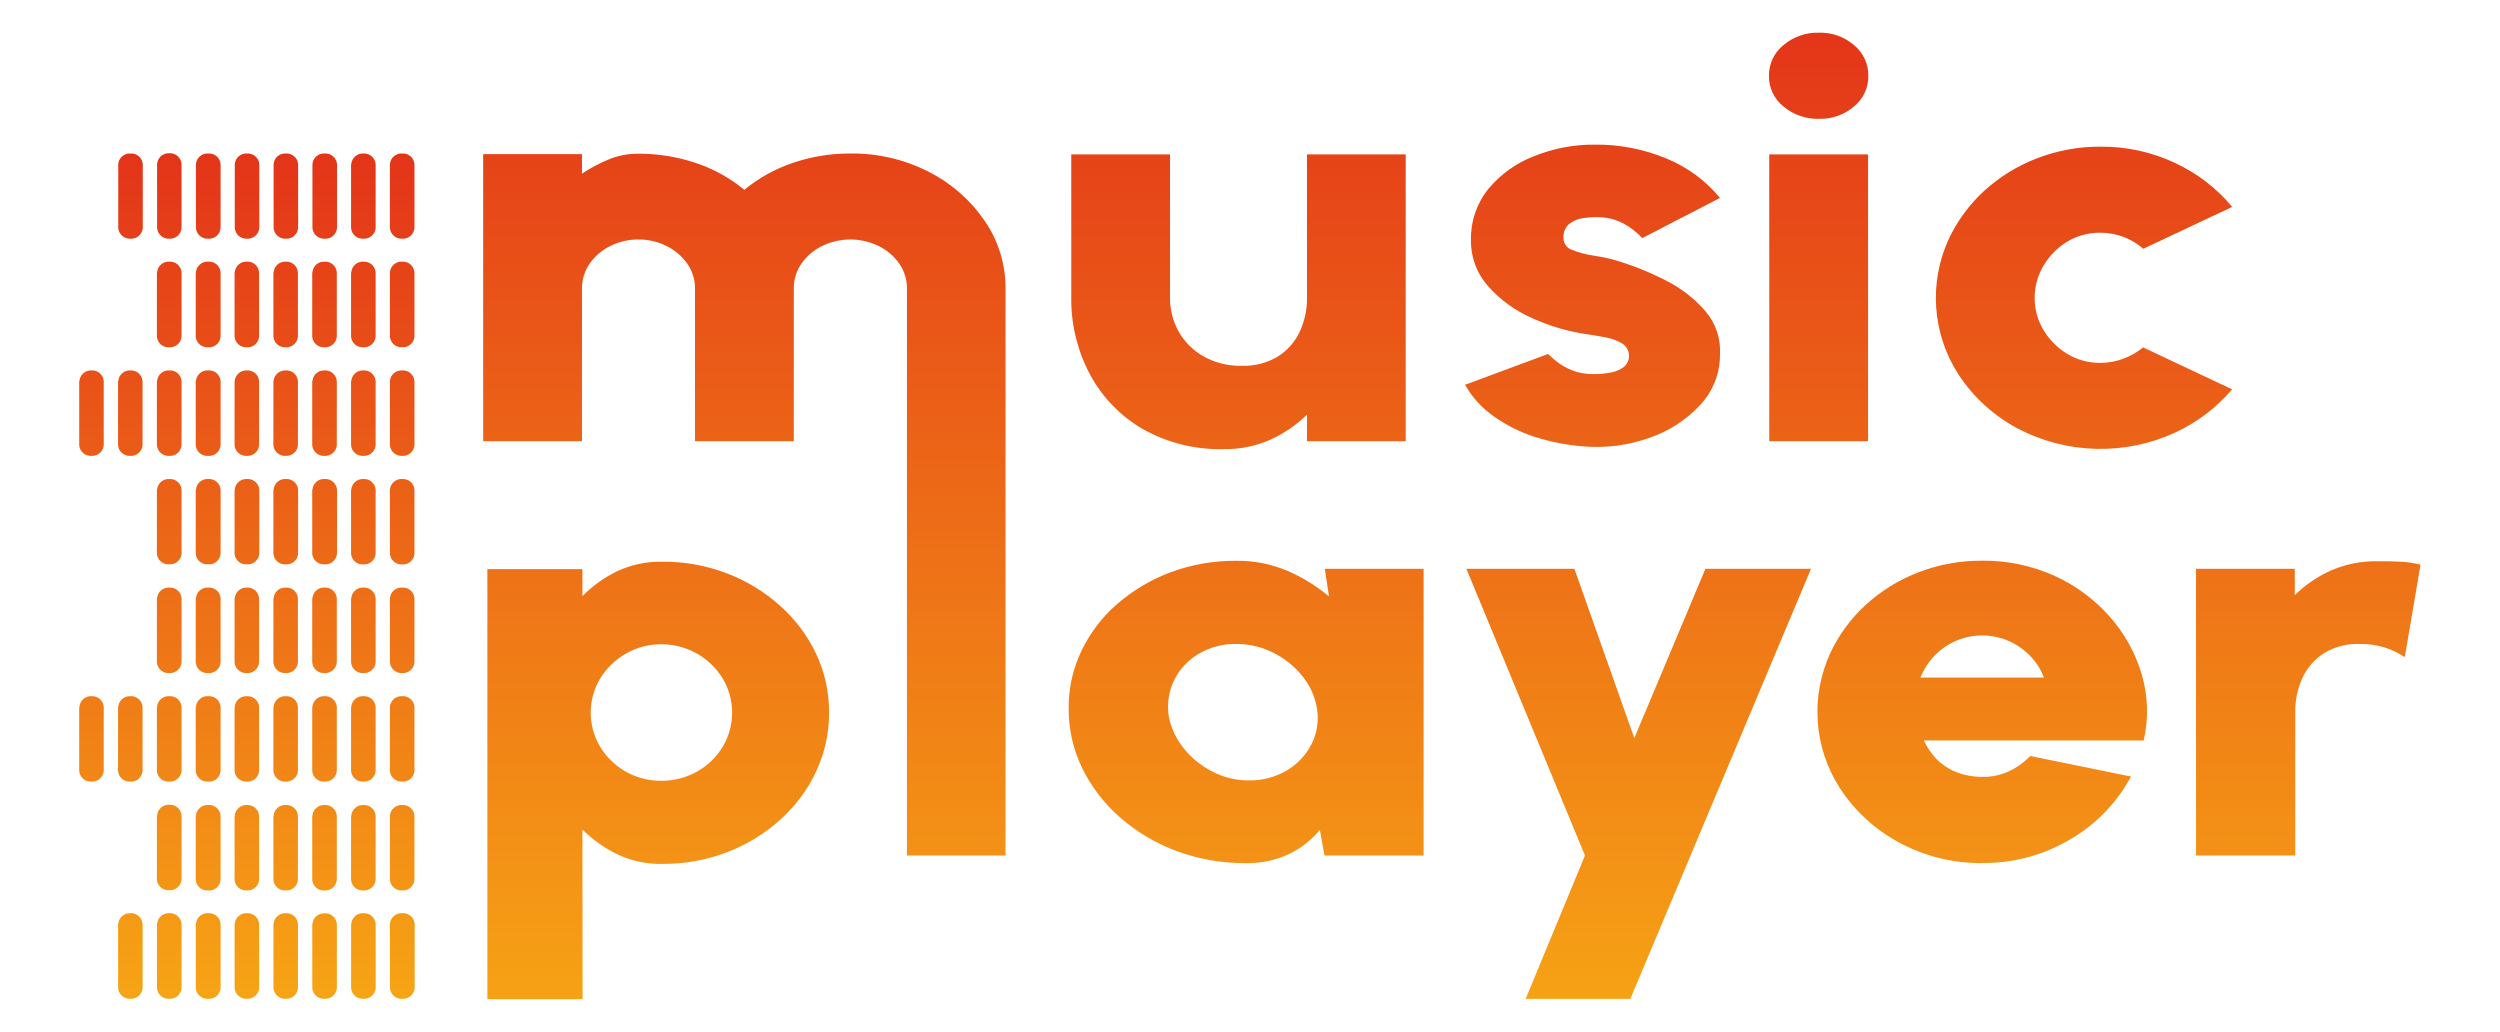 <svg xmlns="http://www.w3.org/2000/svg" xmlns:xlink="http://www.w3.org/1999/xlink" viewBox="0 0 487.3 201.16"><defs><clipPath id="clip-path"><path d="M78.44,178h0a2.25,2.25,0,0,1,2.39,2.08V192.6a2.25,2.25,0,0,1-2.39,2.08h0A2.26,2.26,0,0,1,76,192.6V180.11A2.26,2.26,0,0,1,78.44,178Zm-10,2.08V192.6a2.25,2.25,0,0,0,2.4,2.08h0a2.25,2.25,0,0,0,2.39-2.08V180.11A2.25,2.25,0,0,0,70.87,178h0A2.25,2.25,0,0,0,68.47,180.11Zm-7.57,0V192.6a2.25,2.25,0,0,0,2.39,2.08h0a2.26,2.26,0,0,0,2.4-2.08V180.11a2.26,2.26,0,0,0-2.4-2.08h0A2.25,2.25,0,0,0,60.9,180.11Zm-7.57,0V192.6a2.25,2.25,0,0,0,2.39,2.08h0a2.25,2.25,0,0,0,2.39-2.08V180.11A2.25,2.25,0,0,0,55.72,178h0A2.25,2.25,0,0,0,53.33,180.11Zm-7.57,0V192.6a2.25,2.25,0,0,0,2.39,2.08h0a2.25,2.25,0,0,0,2.39-2.08V180.11A2.25,2.25,0,0,0,48.15,178h0A2.25,2.25,0,0,0,45.76,180.11Zm-7.57,0V192.6a2.25,2.25,0,0,0,2.39,2.08h0A2.25,2.25,0,0,0,43,192.6V180.11A2.25,2.25,0,0,0,40.58,178h0A2.25,2.25,0,0,0,38.19,180.11Zm-7.57,0V192.6A2.25,2.25,0,0,0,33,194.68h0a2.25,2.25,0,0,0,2.39-2.08V180.11A2.25,2.25,0,0,0,33,178h0A2.25,2.25,0,0,0,30.62,180.11Zm-7.57,0V192.6a2.25,2.25,0,0,0,2.39,2.08h0a2.25,2.25,0,0,0,2.39-2.08V180.11A2.25,2.25,0,0,0,25.44,178h0A2.25,2.25,0,0,0,23.05,180.11ZM76,159v12.49a2.26,2.26,0,0,0,2.4,2.08h0a2.25,2.25,0,0,0,2.39-2.08V159a2.26,2.26,0,0,0-2.39-2.09h0A2.27,2.27,0,0,0,76,159Zm-7.57,0v12.49a2.25,2.25,0,0,0,2.4,2.08h0a2.25,2.25,0,0,0,2.39-2.08V159a2.26,2.26,0,0,0-2.39-2.09h0A2.26,2.26,0,0,0,68.47,159Zm-7.57,0v12.49a2.25,2.25,0,0,0,2.39,2.08h0a2.26,2.26,0,0,0,2.4-2.08V159a2.27,2.27,0,0,0-2.4-2.09h0A2.26,2.26,0,0,0,60.9,159Zm-7.57,0v12.49a2.25,2.25,0,0,0,2.39,2.08h0a2.25,2.25,0,0,0,2.39-2.08V159a2.26,2.26,0,0,0-2.39-2.09h0A2.26,2.26,0,0,0,53.33,159Zm-7.57,0v12.49a2.25,2.25,0,0,0,2.39,2.08h0a2.25,2.25,0,0,0,2.39-2.08V159a2.26,2.26,0,0,0-2.39-2.09h0A2.26,2.26,0,0,0,45.76,159Zm-7.57,0v12.49a2.25,2.25,0,0,0,2.39,2.08h0A2.25,2.25,0,0,0,43,171.44V159a2.26,2.26,0,0,0-2.39-2.09h0A2.26,2.26,0,0,0,38.19,159Zm-7.57,0v12.49A2.25,2.25,0,0,0,33,173.52h0a2.25,2.25,0,0,0,2.39-2.08V159A2.26,2.26,0,0,0,33,156.86h0A2.26,2.26,0,0,0,30.62,159ZM76,137.78v12.49a2.26,2.26,0,0,0,2.4,2.08h0a2.25,2.25,0,0,0,2.39-2.08V137.78a2.25,2.25,0,0,0-2.39-2.08h0A2.26,2.26,0,0,0,76,137.78Zm-7.57,0v12.49a2.25,2.25,0,0,0,2.4,2.08h0a2.25,2.25,0,0,0,2.39-2.08V137.78a2.25,2.25,0,0,0-2.39-2.08h0A2.25,2.25,0,0,0,68.47,137.78Zm-7.57,0v12.49a2.25,2.25,0,0,0,2.39,2.08h0a2.26,2.26,0,0,0,2.4-2.08V137.78a2.26,2.26,0,0,0-2.4-2.08h0A2.25,2.25,0,0,0,60.9,137.78Zm-7.57,0v12.49a2.25,2.25,0,0,0,2.39,2.08h0a2.25,2.25,0,0,0,2.39-2.08V137.78a2.25,2.25,0,0,0-2.39-2.08h0A2.25,2.25,0,0,0,53.33,137.78Zm-7.57,0v12.49a2.25,2.25,0,0,0,2.39,2.08h0a2.25,2.25,0,0,0,2.39-2.08V137.78a2.25,2.25,0,0,0-2.39-2.08h0A2.25,2.25,0,0,0,45.76,137.78Zm-7.57,0v12.49a2.25,2.25,0,0,0,2.39,2.08h0A2.25,2.25,0,0,0,43,150.27V137.78a2.25,2.25,0,0,0-2.39-2.08h0A2.25,2.25,0,0,0,38.19,137.78Zm-7.57,0v12.49A2.25,2.25,0,0,0,33,152.35h0a2.25,2.25,0,0,0,2.39-2.08V137.78A2.25,2.25,0,0,0,33,135.7h0A2.25,2.25,0,0,0,30.62,137.78Zm-7.57,0v12.49a2.25,2.25,0,0,0,2.39,2.08h0a2.25,2.25,0,0,0,2.39-2.08V137.78a2.25,2.25,0,0,0-2.39-2.08h0A2.25,2.25,0,0,0,23.05,137.78Zm-7.57,0v12.49a2.25,2.25,0,0,0,2.39,2.08h0a2.25,2.25,0,0,0,2.39-2.08V137.78a2.25,2.25,0,0,0-2.39-2.08h0A2.25,2.25,0,0,0,15.48,137.78ZM76,116.61v12.5a2.26,2.26,0,0,0,2.4,2.08h0a2.25,2.25,0,0,0,2.39-2.08v-12.5a2.25,2.25,0,0,0-2.39-2.08h0A2.26,2.26,0,0,0,76,116.61Zm-7.57,0v12.5a2.25,2.25,0,0,0,2.4,2.08h0a2.25,2.25,0,0,0,2.39-2.08v-12.5a2.25,2.25,0,0,0-2.39-2.08h0A2.25,2.25,0,0,0,68.47,116.61Zm-7.57,0v12.5a2.25,2.25,0,0,0,2.39,2.08h0a2.26,2.26,0,0,0,2.4-2.08v-12.5a2.26,2.26,0,0,0-2.4-2.08h0A2.25,2.25,0,0,0,60.9,116.61Zm-7.57,0v12.5a2.25,2.25,0,0,0,2.39,2.08h0a2.25,2.25,0,0,0,2.39-2.08v-12.5a2.25,2.25,0,0,0-2.39-2.08h0A2.25,2.25,0,0,0,53.33,116.61Zm-7.57,0v12.5a2.25,2.25,0,0,0,2.39,2.08h0a2.25,2.25,0,0,0,2.39-2.08v-12.5a2.25,2.25,0,0,0-2.39-2.08h0A2.25,2.25,0,0,0,45.76,116.61Zm-7.57,0v12.5a2.25,2.25,0,0,0,2.39,2.08h0A2.25,2.25,0,0,0,43,129.11v-12.5a2.25,2.25,0,0,0-2.39-2.08h0A2.25,2.25,0,0,0,38.19,116.61Zm-7.57,0v12.5A2.25,2.25,0,0,0,33,131.19h0a2.25,2.25,0,0,0,2.39-2.08v-12.5A2.25,2.25,0,0,0,33,114.53h0A2.25,2.25,0,0,0,30.62,116.61ZM76,95.45v12.49a2.26,2.26,0,0,0,2.4,2.08h0a2.25,2.25,0,0,0,2.39-2.08V95.45a2.25,2.25,0,0,0-2.39-2.08h0A2.26,2.26,0,0,0,76,95.45Zm-7.57,0v12.49a2.25,2.25,0,0,0,2.4,2.08h0a2.25,2.25,0,0,0,2.39-2.08V95.45a2.25,2.25,0,0,0-2.39-2.08h0A2.25,2.25,0,0,0,68.47,95.45Zm-7.57,0v12.49A2.25,2.25,0,0,0,63.29,110h0a2.26,2.26,0,0,0,2.4-2.08V95.45a2.26,2.26,0,0,0-2.4-2.08h0A2.25,2.25,0,0,0,60.9,95.45Zm-7.57,0v12.49A2.25,2.25,0,0,0,55.72,110h0a2.25,2.25,0,0,0,2.39-2.08V95.45a2.25,2.25,0,0,0-2.39-2.08h0A2.25,2.25,0,0,0,53.33,95.45Zm-7.57,0v12.49A2.25,2.25,0,0,0,48.15,110h0a2.25,2.25,0,0,0,2.39-2.08V95.45a2.25,2.25,0,0,0-2.39-2.08h0A2.25,2.25,0,0,0,45.76,95.45Zm-7.57,0v12.49A2.25,2.25,0,0,0,40.58,110h0A2.25,2.25,0,0,0,43,107.94V95.45a2.25,2.25,0,0,0-2.39-2.08h0A2.25,2.25,0,0,0,38.19,95.45Zm-7.57,0v12.49A2.25,2.25,0,0,0,33,110h0a2.25,2.25,0,0,0,2.39-2.08V95.45A2.25,2.25,0,0,0,33,93.37h0A2.25,2.25,0,0,0,30.62,95.45ZM76,74.28V86.77a2.27,2.27,0,0,0,2.4,2.09h0a2.26,2.26,0,0,0,2.39-2.09V74.28a2.25,2.25,0,0,0-2.39-2.08h0A2.26,2.26,0,0,0,76,74.28Zm-7.57,0V86.77a2.26,2.26,0,0,0,2.4,2.09h0a2.26,2.26,0,0,0,2.39-2.09V74.28a2.25,2.25,0,0,0-2.39-2.08h0A2.25,2.25,0,0,0,68.47,74.28Zm-7.57,0V86.77a2.26,2.26,0,0,0,2.39,2.09h0a2.27,2.27,0,0,0,2.4-2.09V74.28a2.26,2.26,0,0,0-2.4-2.08h0A2.25,2.25,0,0,0,60.9,74.28Zm-7.57,0V86.77a2.26,2.26,0,0,0,2.39,2.09h0a2.26,2.26,0,0,0,2.39-2.09V74.28a2.25,2.25,0,0,0-2.39-2.08h0A2.25,2.25,0,0,0,53.33,74.28Zm-7.57,0V86.77a2.26,2.26,0,0,0,2.39,2.09h0a2.26,2.26,0,0,0,2.39-2.09V74.28a2.25,2.25,0,0,0-2.39-2.08h0A2.25,2.25,0,0,0,45.76,74.28Zm-7.57,0V86.77a2.26,2.26,0,0,0,2.39,2.09h0A2.26,2.26,0,0,0,43,86.77V74.28a2.25,2.25,0,0,0-2.39-2.08h0A2.25,2.25,0,0,0,38.19,74.28Zm-7.57,0V86.77A2.26,2.26,0,0,0,33,88.86h0a2.26,2.26,0,0,0,2.39-2.09V74.28A2.25,2.25,0,0,0,33,72.2h0A2.25,2.25,0,0,0,30.62,74.28Zm-7.57,0V86.77a2.26,2.26,0,0,0,2.39,2.09h0a2.26,2.26,0,0,0,2.39-2.09V74.28a2.25,2.25,0,0,0-2.39-2.08h0A2.25,2.25,0,0,0,23.05,74.28Zm-7.57,0V86.77a2.26,2.26,0,0,0,2.39,2.09h0a2.26,2.26,0,0,0,2.39-2.09V74.28a2.25,2.25,0,0,0-2.39-2.08h0A2.25,2.25,0,0,0,15.48,74.28ZM76,53.12V65.61a2.26,2.26,0,0,0,2.4,2.08h0a2.25,2.25,0,0,0,2.39-2.08V53.12A2.25,2.25,0,0,0,78.44,51h0A2.26,2.26,0,0,0,76,53.12Zm-7.57,0V65.61a2.25,2.25,0,0,0,2.4,2.08h0a2.25,2.25,0,0,0,2.39-2.08V53.12A2.25,2.25,0,0,0,70.87,51h0A2.25,2.25,0,0,0,68.47,53.12Zm-7.57,0V65.61a2.25,2.25,0,0,0,2.39,2.08h0a2.26,2.26,0,0,0,2.4-2.08V53.12A2.26,2.26,0,0,0,63.29,51h0A2.25,2.25,0,0,0,60.9,53.12Zm-7.57,0V65.61a2.25,2.25,0,0,0,2.39,2.08h0a2.25,2.25,0,0,0,2.39-2.08V53.12A2.25,2.25,0,0,0,55.72,51h0A2.25,2.25,0,0,0,53.33,53.12Zm-7.57,0V65.61a2.25,2.25,0,0,0,2.39,2.08h0a2.25,2.25,0,0,0,2.39-2.08V53.12A2.25,2.25,0,0,0,48.15,51h0A2.25,2.25,0,0,0,45.76,53.12Zm-7.57,0V65.61a2.25,2.25,0,0,0,2.39,2.08h0A2.25,2.25,0,0,0,43,65.61V53.12A2.25,2.25,0,0,0,40.58,51h0A2.25,2.25,0,0,0,38.19,53.12Zm-7.57,0V65.61A2.25,2.25,0,0,0,33,67.69h0a2.25,2.25,0,0,0,2.39-2.08V53.12A2.25,2.25,0,0,0,33,51h0A2.25,2.25,0,0,0,30.62,53.12ZM76,32V44.44a2.27,2.27,0,0,0,2.4,2.09h0a2.26,2.26,0,0,0,2.39-2.09V32a2.25,2.25,0,0,0-2.39-2.08h0A2.26,2.26,0,0,0,76,32Zm-7.57,0V44.44a2.26,2.26,0,0,0,2.4,2.09h0a2.26,2.26,0,0,0,2.39-2.09V32a2.25,2.25,0,0,0-2.4-2.08h0A2.25,2.25,0,0,0,68.47,32ZM60.9,32V44.44a2.26,2.26,0,0,0,2.39,2.09h0a2.27,2.27,0,0,0,2.4-2.09V32a2.26,2.26,0,0,0-2.4-2.08h0A2.25,2.25,0,0,0,60.9,32Zm-7.57,0V44.44a2.26,2.26,0,0,0,2.39,2.09h0a2.26,2.26,0,0,0,2.39-2.09V32a2.25,2.25,0,0,0-2.39-2.08h0A2.25,2.25,0,0,0,53.33,32Zm-7.57,0V44.44a2.26,2.26,0,0,0,2.39,2.09h0a2.26,2.26,0,0,0,2.39-2.09V32a2.25,2.25,0,0,0-2.39-2.08h0A2.25,2.25,0,0,0,45.76,32Zm-7.57,0V44.44a2.26,2.26,0,0,0,2.39,2.09h0A2.26,2.26,0,0,0,43,44.44V32a2.25,2.25,0,0,0-2.39-2.08h0A2.25,2.25,0,0,0,38.19,32Zm-7.57,0V44.44A2.26,2.26,0,0,0,33,46.53h0a2.26,2.26,0,0,0,2.39-2.09V32A2.25,2.25,0,0,0,33,29.87h0A2.25,2.25,0,0,0,30.62,32Zm-7.57,0V44.44a2.26,2.26,0,0,0,2.39,2.09h0a2.26,2.26,0,0,0,2.39-2.09V32a2.25,2.25,0,0,0-2.39-2.08h0A2.25,2.25,0,0,0,23.05,32Z" style="fill:none"/></clipPath><linearGradient id="Sfumatura_senza_nome_6" x1="7004.88" y1="1200.93" x2="7176.82" y2="1200.93" gradientTransform="translate(-7039.98 -1087.84)" gradientUnits="userSpaceOnUse"><stop offset="0" stop-color="#f7a715"/><stop offset="1" stop-color="#e33219"/></linearGradient><clipPath id="clip-path-2"><path d="M113.56,194.77H95V110.94h18.53v5.26a24.17,24.17,0,0,1,6.73-4.84,19.84,19.84,0,0,1,8.83-1.87,34.52,34.52,0,0,1,12.67,2.29,33.33,33.33,0,0,1,10.34,6.34,29.31,29.31,0,0,1,7,9.37,26.35,26.35,0,0,1,2.5,11.4,26.7,26.7,0,0,1-2.5,11.45,29.07,29.07,0,0,1-7,9.42,33.14,33.14,0,0,1-10.34,6.34,34.52,34.52,0,0,1-12.67,2.29,19.58,19.58,0,0,1-8.83-1.9,25.1,25.1,0,0,1-6.73-4.8Zm15.32-69.19A13.47,13.47,0,0,0,122,127.4a14,14,0,0,0-5,4.83,12.93,12.93,0,0,0,0,13.36,13.78,13.78,0,0,0,11.86,6.6,13.92,13.92,0,0,0,7-1.79,13.66,13.66,0,0,0,5-4.81,13,13,0,0,0,0-13.36,14,14,0,0,0-12-6.65Zm79.93-67.33V30.09h19.25V58a13.28,13.28,0,0,0,1.73,6.71,12.86,12.86,0,0,0,4.88,4.8,14.62,14.62,0,0,0,7.38,1.79,12.8,12.8,0,0,0,7-1.79,11.46,11.46,0,0,0,4.27-4.8A15.38,15.38,0,0,0,254.76,58V30.09H274V86H254.76V80.83a25.31,25.31,0,0,1-7,4.81,21.41,21.41,0,0,1-9.21,1.9A30.58,30.58,0,0,1,222.7,83.6,27.1,27.1,0,0,1,212.47,73,31,31,0,0,1,208.81,58.25ZM354.56,23.16a10.33,10.33,0,0,1-6.94-2.41,7.53,7.53,0,0,1-2.82-6,7.57,7.57,0,0,1,2.82-5.95,10.29,10.29,0,0,1,6.94-2.43,10,10,0,0,1,6.83,2.43,7.61,7.61,0,0,1,2.79,5.95,7.57,7.57,0,0,1-2.79,6A10.07,10.07,0,0,1,354.56,23.16Zm-9.7,6.93h19.26V86H344.86Zm-12.44,80.78H353L317.79,194.7H297.38l11.56-27.94-23.11-55.89h21.05l11.68,33Zm136.32,17.22a15.07,15.07,0,0,0-3.91-1.88,16,16,0,0,0-4.82-.69,12.67,12.67,0,0,0-7,1.78,11.41,11.41,0,0,0-4.21,4.81,15.66,15.66,0,0,0-1.41,6.71v27.94H428.05V110.87H447.3V116a24.35,24.35,0,0,1,7-4.78,21.89,21.89,0,0,1,9.18-1.82c1.5,0,2.94,0,4.33.08a19.39,19.39,0,0,1,4,.59ZM258.23,110.87h19.26v55.89H258.17l-.9-5a17.79,17.79,0,0,1-6,4.7,18.89,18.89,0,0,1-8.44,1.78,38.14,38.14,0,0,1-13.45-2.34,35.48,35.48,0,0,1-11-6.51,30.56,30.56,0,0,1-7.42-9.62A26.36,26.36,0,0,1,208.3,138a25.39,25.39,0,0,1,2.51-11.17,28.27,28.27,0,0,1,7-9.14,34.09,34.09,0,0,1,10.46-6.18A36.11,36.11,0,0,1,241,109.31a24.83,24.83,0,0,1,10.05,2,33.26,33.26,0,0,1,8,4.95Zm-14.82,41.25a14,14,0,0,0,7.38-1.93,12.57,12.57,0,0,0,4.84-5.11,11.35,11.35,0,0,0,1.06-7.05,13.37,13.37,0,0,0-2.89-6.31,16.91,16.91,0,0,0-5.68-4.53,15.91,15.91,0,0,0-7.15-1.67,13.91,13.91,0,0,0-7.29,1.9,12.29,12.29,0,0,0-4.78,5.08,12,12,0,0,0-1.09,7.1,14.11,14.11,0,0,0,2.92,6.26,16.87,16.87,0,0,0,5.62,4.55A15.26,15.26,0,0,0,243.41,152.12ZM308.54,87a41.48,41.48,0,0,1-9.37-1.84,29.45,29.45,0,0,1-8-4A18.8,18.8,0,0,1,285.57,75l16.17-6c.43.41,1,.93,1.79,1.54a11.78,11.78,0,0,0,2.92,1.65,11.31,11.31,0,0,0,4.27.73,17.2,17.2,0,0,0,3.24-.31,5.87,5.87,0,0,0,2.57-1.09,2.84,2.84,0,0,0-.32-4.56A9.48,9.48,0,0,0,313,65.77c-1.24-.24-2.39-.44-3.46-.59A39.13,39.13,0,0,1,298.63,62a24.65,24.65,0,0,1-8.57-6.21,13.19,13.19,0,0,1-3.34-9,15.36,15.36,0,0,1,3.37-9.94A21.7,21.7,0,0,1,299,30.45a31,31,0,0,1,11.87-2.26,35.42,35.42,0,0,1,13.89,2.68,26.62,26.62,0,0,1,10.5,7.71l-15.15,7.83a14.79,14.79,0,0,0-1.89-1.71,12.34,12.34,0,0,0-2.57-1.51,10,10,0,0,0-3.11-.81,16.72,16.72,0,0,0-4,.14,5.54,5.54,0,0,0-2.79,1.23,3.38,3.38,0,0,0-1,2.66,2.45,2.45,0,0,0,1.8,2.34,17.28,17.28,0,0,0,4,1.06,33,33,0,0,1,3.66.73,55.66,55.66,0,0,1,10.4,4.08,25.08,25.08,0,0,1,7.86,6.09,11.9,11.9,0,0,1,2.79,8.39,14.22,14.22,0,0,1-3.85,9.83,24.12,24.12,0,0,1-9.95,6.43A30.55,30.55,0,0,1,308.54,87Zm77.79,81.23a33.26,33.26,0,0,1-16.14-4,31.61,31.61,0,0,1-11.61-10.68,27.44,27.44,0,0,1-1.83-26.24,30,30,0,0,1,6.9-9.39,32.46,32.46,0,0,1,10.23-6.34,33.78,33.78,0,0,1,12.45-2.29,33.43,33.43,0,0,1,14.09,2.93,31.93,31.93,0,0,1,10.78,7.94,29.7,29.7,0,0,1,6.26,11.26,25.39,25.39,0,0,1,.39,12.91H375a13.07,13.07,0,0,0,2.4,3.55,11.06,11.06,0,0,0,3.73,2.54,13.59,13.59,0,0,0,5.16,1,11.77,11.77,0,0,0,5.24-1.06,13.9,13.9,0,0,0,4.2-3l19.64,4a31.18,31.18,0,0,1-11.68,12.15A32.82,32.82,0,0,1,386.33,168.21Zm-12-36.16H398.4a12.08,12.08,0,0,0-2.7-4.24,13.18,13.18,0,0,0-4.2-2.91,13,13,0,0,0-10.27,0,13.08,13.08,0,0,0-6.9,7.15Zm43.43-64.34,17.33,8.16A32.67,32.67,0,0,1,424,84.31a34.83,34.83,0,0,1-30.71-.78,31.65,31.65,0,0,1-11.62-10.65,27.5,27.5,0,0,1-1.83-26.27,30.2,30.2,0,0,1,6.9-9.39A32.4,32.4,0,0,1,397,30.88a33.7,33.7,0,0,1,12.45-2.29A33.31,33.31,0,0,1,424,31.78a32,32,0,0,1,11.1,8.55l-17.33,8.16a12.67,12.67,0,0,0-8.34-3.13,12.21,12.21,0,0,0-6.55,1.78,13.58,13.58,0,0,0-4.59,4.7,12.22,12.22,0,0,0-1.7,6.26,11.92,11.92,0,0,0,1.7,6.17,13.58,13.58,0,0,0,4.59,4.67,12.22,12.22,0,0,0,6.55,1.79,12.57,12.57,0,0,0,4.46-.81A14.15,14.15,0,0,0,417.76,67.71ZM196,56.24A23,23,0,0,0,191.9,43,29.16,29.16,0,0,0,181,33.47a32.73,32.73,0,0,0-15.28-3.55,34.42,34.42,0,0,0-11.07,1.79A30.06,30.06,0,0,0,145.08,37a29.28,29.28,0,0,0-9.5-5.25,34.69,34.69,0,0,0-11.1-1.79A14.82,14.82,0,0,0,118.83,31a30,30,0,0,0-5.39,2.85v-3.8H94.18V86h19.26V56.24a8.28,8.28,0,0,1,1.48-4.83,10.47,10.47,0,0,1,4-3.44,12.06,12.06,0,0,1,5.55-1.29A11.88,11.88,0,0,1,130,48a10.6,10.6,0,0,1,4,3.44,8.35,8.35,0,0,1,1.47,4.83V86h19.26V56.24a8.35,8.35,0,0,1,1.47-4.83,10.6,10.6,0,0,1,4-3.44,12.58,12.58,0,0,1,11.1,0,10.53,10.53,0,0,1,4,3.44,8.28,8.28,0,0,1,1.48,4.83V166.76H196Z" style="fill:none"/></clipPath><linearGradient id="Sfumatura_senza_nome_6-2" x1="7000.44" y1="1451.64" x2="7203.68" y2="1451.64" gradientTransform="translate(-1150.06 7203.94) rotate(-90)" xlink:href="#Sfumatura_senza_nome_6"/></defs><g id="Livello_8" data-name="Livello 8"><g style="clip-path:url(#clip-path)"><rect x="-35.1" y="64.41" width="171.94" height="97.37" transform="translate(-62.22 163.97) rotate(-90)" style="fill:url(#Sfumatura_senza_nome_6)"/></g><g style="clip-path:url(#clip-path-2)"><rect x="88.53" y="0.26" width="426.12" height="203.24" style="fill:url(#Sfumatura_senza_nome_6-2)"/></g></g></svg>